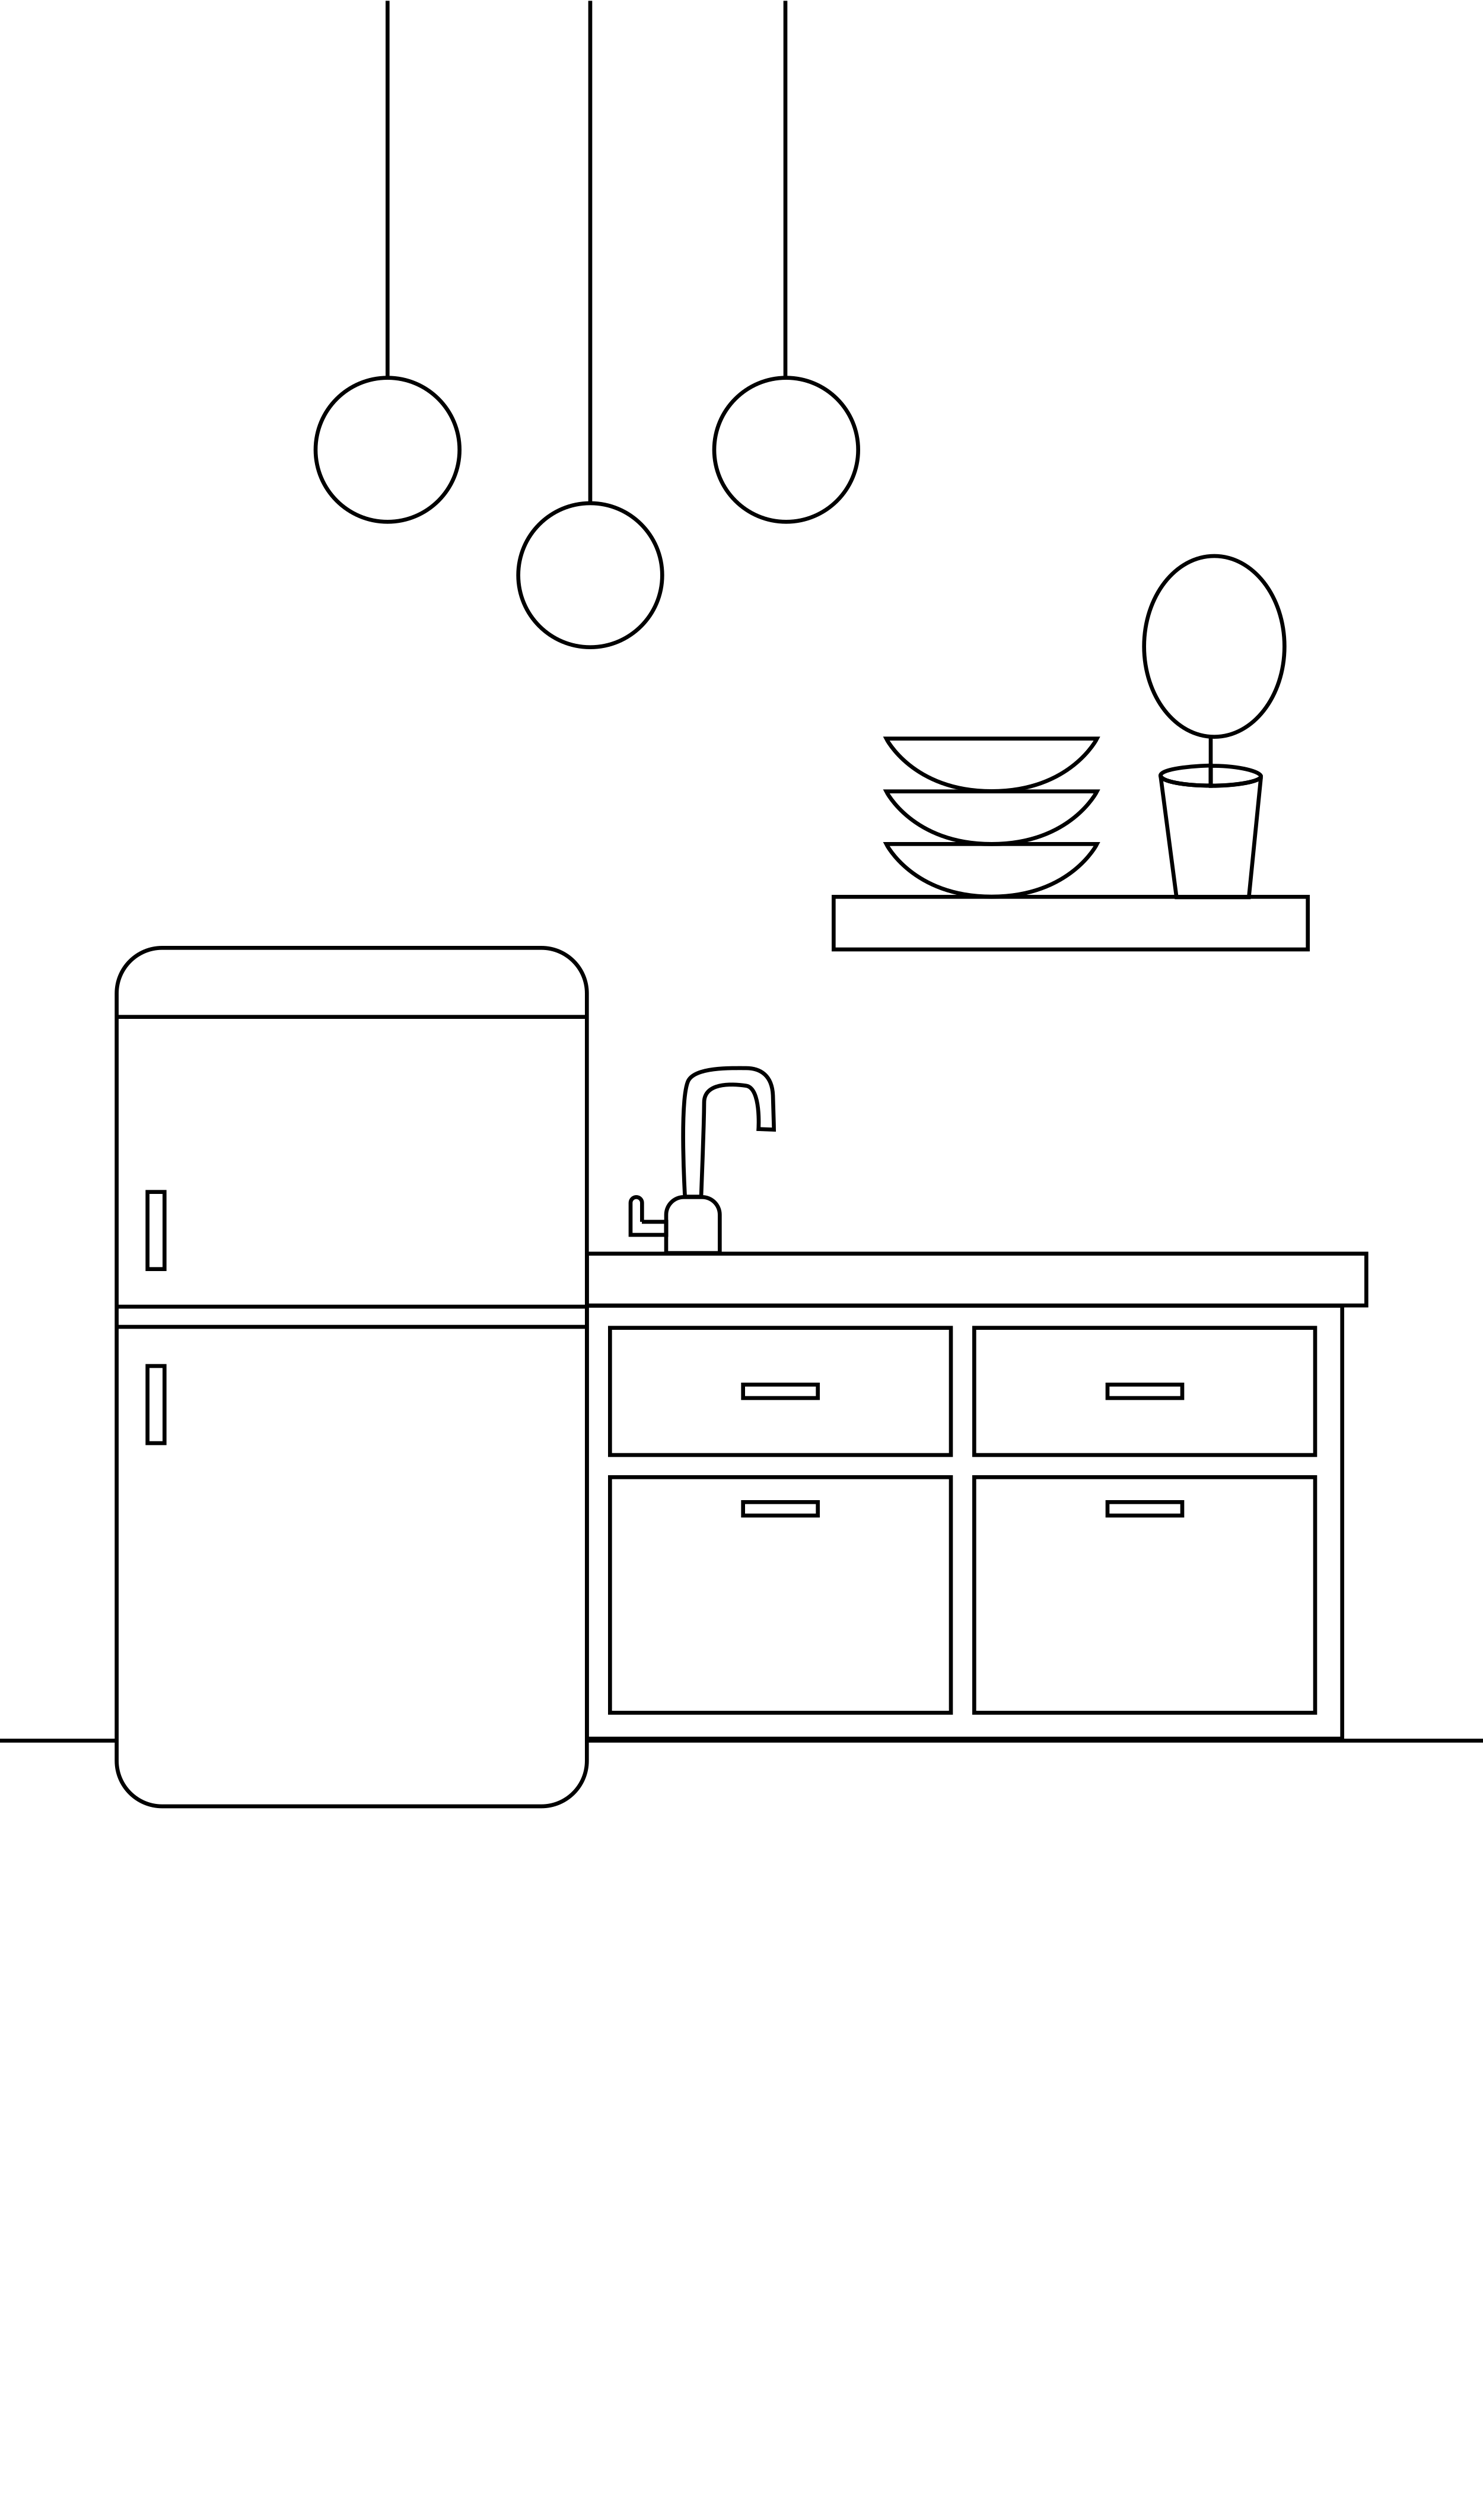 <?xml version="1.0" encoding="UTF-8"?>
<svg id="Layer_1" data-name="Layer 1" xmlns="http://www.w3.org/2000/svg" width="750" height="1264" version="1.1" viewBox="0 0 750 1264">
  <defs>
    <style>
      .cls-1 {
        fill: none;
        stroke: #000;
        stroke-width: 2px;
      }
    </style>
  </defs>
  <g id="Layer_1-2" data-name="Layer 1">
    <line class="cls-1" x1="750" y1="880" x2="296.8" y2="880"/>
    <line class="cls-1" x1="59" y1="880" y2="880"/>
  </g>
  <g id="Layer_2" data-name="Layer 2">
    <g>
      <rect class="cls-1" x="296.8" y="660.1" width="382" height="218.9"/>
      <rect class="cls-1" x="296.8" y="633.8" width="394.2" height="26.2"/>
      <rect class="cls-1" x="308.5" y="671.3" width="172.4" height="64.3"/>
      <rect class="cls-1" x="308.5" y="746.8" width="172.4" height="119.1"/>
      <rect class="cls-1" x="492.7" y="746.8" width="172.4" height="119.1"/>
      <rect class="cls-1" x="492.7" y="671.3" width="172.4" height="64.3"/>
      <rect class="cls-1" x="375.8" y="700" width="37.8" height="6.8"/>
      <rect class="cls-1" x="560.1" y="700" width="37.8" height="6.8"/>
      <rect class="cls-1" x="560.1" y="759.4" width="37.8" height="6.8"/>
      <rect class="cls-1" x="375.8" y="759.4" width="37.8" height="6.8"/>
      <g>
        <path class="cls-1" d="M364,633.5h-27.1v-19.4c0-4.9,4-8.9,8.9-8.9h9.3c4.9,0,8.9,4,8.9,8.9v19.4h0Z"/>
        <path class="cls-1" d="M346.4,604.9s-2.8-47,1.4-57.9c2.9-7.7,22.1-7,29.5-7s13.2,3.8,13.6,13.8c.5,15.9.5,17.3.5,17.3l-7.8-.3s1.4-20.8-6.3-21.9c-8.1-1.2-21.2-1.4-21.2,8.5s-1.5,47.6-1.5,47.6h-8.1Z"/>
        <path class="cls-1" d="M324.7,617.7v-9.6c0-1.6-1.3-2.9-2.9-2.9h0c-1.6,0-2.9,1.3-2.9,2.9v16.2h18v-6.6h-12.3Z"/>
      </g>
      <g id="fridge">
        <path class="cls-1" d="M296.8,502.2v388c0,12.7-10.3,23-23,23H82c-12.7,0-23-10.3-23-23v-388c0-12.7,10.3-23,23-23h191.8c12.7,0,23,10.3,23,23Z"/>
        <line class="cls-1" x1="59" y1="514.1" x2="296.8" y2="514.1"/>
        <line class="cls-1" x1="59" y1="660.6" x2="296.8" y2="660.6"/>
        <line class="cls-1" x1="59" y1="670.8" x2="296.8" y2="670.8"/>
        <rect class="cls-1" x="74.6" y="602.6" width="8.6" height="39"/>
        <rect class="cls-1" x="74.6" y="690.6" width="8.6" height="39"/>
      </g>
    </g>
    <line class="cls-1" x1="196" y1=".4" x2="196" y2="191"/>
    <line class="cls-1" x1="397.2" y1=".4" x2="397.2" y2="191"/>
    <circle class="cls-1" cx="196" cy="227.4" r="36.4"/>
    <circle class="cls-1" cx="397.6" cy="227.4" r="36.4"/>
    <line class="cls-1" x1="298.5" y1=".4" x2="298.5" y2="254.3"/>
    <circle class="cls-1" cx="298.5" cy="290.8" r="36.4"/>
    <path class="cls-1" d="M448.2,426.7s13.3,26.6,53.3,26.6,53.3-26.6,53.3-26.6h-106.6Z"/>
    <path class="cls-1" d="M448.2,400.1s13.3,26.6,53.3,26.6,53.3-26.6,53.3-26.6h-106.6Z"/>
    <path class="cls-1" d="M448.2,373.4s13.3,26.6,53.3,26.6,53.3-26.6,53.3-26.6h-106.6Z"/>
    <rect class="cls-1" x="421.6" y="453.4" width="239.8" height="26.6"/>
    <g>
      <path class="cls-1" d="M637.7,392.8l-6.1,60.8h-36.6l-8-60.9h.2c1.4,2.5,12.2,4.5,25.2,4.5,12.9,0,24.5-2.1,25.4-4.5Z"/>
      <path class="cls-1" d="M637.7,392.8c-.9,2.4-12.5,4.5-25.4,4.5v-10.1c11.1-.3,24.2,2.2,25.4,5.1,0,.2,0,.4,0,.6Z"/>
      <path class="cls-1" d="M612.3,387.1v10.1c-13.1,0-23.8-2-25.2-4.5-.1-.2-.2-.4-.2-.6,0-2.8,11.4-4.7,25.4-5.1Z"/>
      <line class="cls-1" x1="612.3" y1="387.1" x2="612.3" y2="372"/>
      <ellipse class="cls-1" cx="614.1" cy="326.8" rx="35.5" ry="45.7"/>
    </g>
  </g>
</svg>